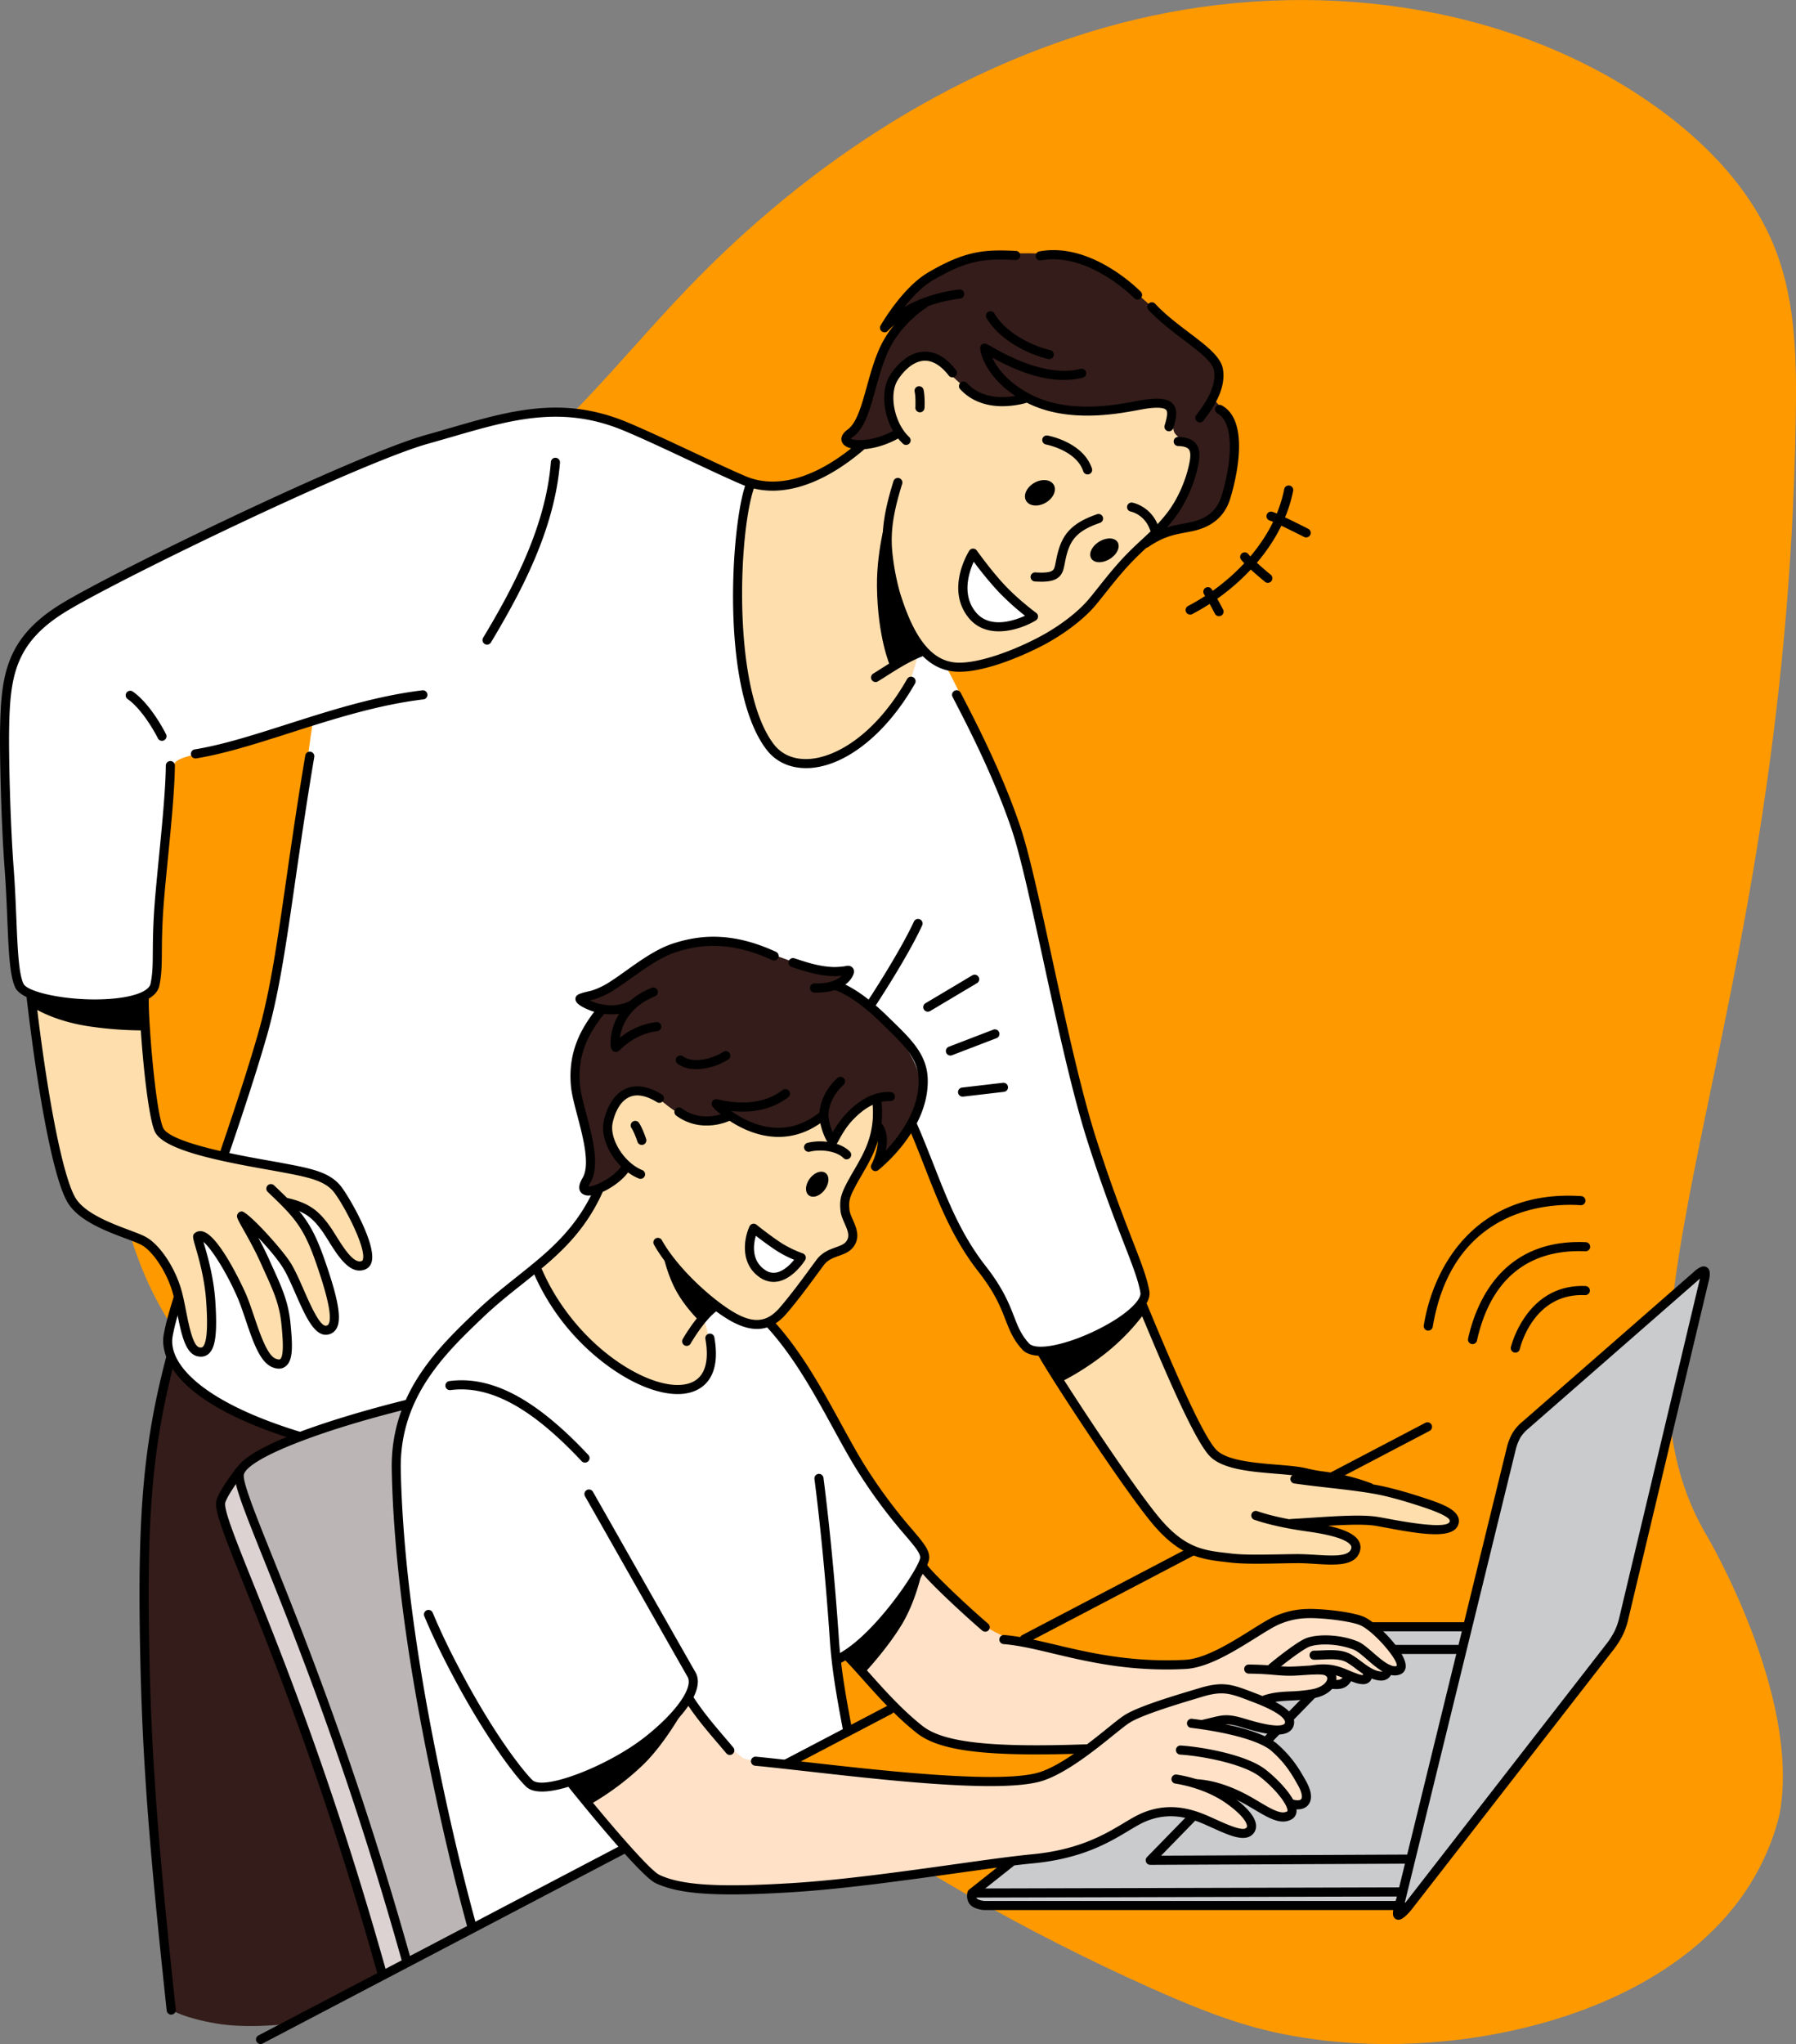 <svg viewBox="0 0 625 711" fill="none" xmlns="http://www.w3.org/2000/svg"><rect x="0" y="0" width="625" height="711" fill="#808080" stroke="none"/><g clip-path="url(#a)"><path d="M593.915 534.105c-42.083-71.06 27.206-173.078 30.968-386.661.348-20.485.406-41.548-7.062-60.702-8.161-20.947-24.833-38.075-43.761-51.153C523.584.638 455.974-7.637 395.483 6.714c-60.49 14.35-114.034 49.649-156.174 93.569-24.081 25.056-45.209 53.41-74.557 72.622-26.28 17.244-58.175 26.445-81.85 46.871-39.13 33.968-46.25 89.809-45.903 140.383.29 33.505 3.068 68.34 20.492 97.389 25.527 42.531 76.235 63.653 119.186 90.387 34.557 21.526 65.41 47.913 98.347 71.58 39.073 28.065 81.155 52.195 125.38 71.985 26.395 11.805 40.462 15.856 59.911 18.228 54.412 6.481 125.612-11.11 151.313-58.792 5.094-9.374 7.177-17.533 7.756-20.484 7.236-41.143-25.469-96.347-25.469-96.347z" fill="#F90"/></g><path fill-rule="evenodd" clip-rule="evenodd" d="M59.156 475.237l89.974 21.966-2.016 182.984-45.662 23.691s-14.682 1.954-26.134 0c-11.452-1.953-15.515-4.655-15.515-4.655s-9.363-83.9-9.524-139.885c-.162-55.985 8.877-84.101 8.877-84.101z" fill="#331C19"/><path fill-rule="evenodd" clip-rule="evenodd" d="M108.834 251.166s-16.814 5.076-29.823 8.563c-9.845 2.632-16.494 3.36-18.194 5.684-2.127 2.906-2.313 13.85-2.598 19.815-.59 13.299-2.829 24.972-3.727 37.565-.544 7.596 2.313 18.497-1.927 21.877-10.766 8.609-35.756 3.11-42.829.736-4.799-1.615-4.205-12.779-5.42-23.842C2.37 303.753.848 264.5 1.947 242.249c.817-16.447 13.66-27.487 19.886-30.852 13.718-7.418 109.748-58.004 148.787-64.694 8.908-1.541 16.702-3.348 23.537-3.641 16.47-.698 35.847 9.876 44.486 14.381a982.212 982.212 0 0022.534 11.341s47.87 24.255 69.822 66.421c4.953 9.511 13.541 28.439 18.363 40.648 12.578 31.838 19.273 77.48 27.642 109.441 8.68 33.107 18.887 52.193 21.13 63.723 2.217 11.322-32.552 24.12-39.424 21.272-4.788-1.981-6.002-11.403-10.917-19.861-2.266-3.9-8.534-10.443-14.778-23.041-7.301-14.721-14.524-35.453-14.524-35.453l-13.576-41.156-45.87 111.754s-71.225 55.079-140.007 40.339c-22.545-4.832-46.887-11.106-58.131-28.485-3.6-5.569-2.76-9.92-.84-16.629 2.509-8.759 6.969-19.318 6.969-19.318l10.654-37.642 17.033-50.867 14.112-98.764z" fill="#fff"/><path fill-rule="evenodd" clip-rule="evenodd" d="M77.014 523.164c.77-5.229 8.457-15.314 22.391-21.526 17.304-7.707 41.079-12.331 41.079-12.331l12.173 37.379 16.17 141.643-35.624 17.692s-16.791-55.068-33.273-101.203c-10.932-30.636-23.884-55.145-22.916-61.654z" fill="#DDD2D2"/><path fill-rule="evenodd" clip-rule="evenodd" d="M83.463 512.945c.995-4.289 3.824-5.395 8.95-7.962 7.155-3.557 17.489-7.827 21.972-9.133 23.898-6.936 51.401-13.896 51.401-13.896l-.2 188.911-24.088 11.649-12.84-42.632-26.716-75.854c-7.655-22.914-20.136-43.966-18.479-51.083z" fill="#BBB5B5"/><path fill-rule="evenodd" clip-rule="evenodd" d="M185.749 440.324l62.791 13.245 19.312 6.612s14.52 19.696 25.906 40.301c11.877 21.488 28.278 40.763 28.278 40.763s-2.81 9.249-10.523 18.274c-7.713 9.025-20.341 17.885-20.341 17.885l3.897 25.083-129.877 68.208s-8.865-28.628-16.39-67.469c-6.344-32.832-11.652-74.031-10.334-100.482.821-16.343 11.086-28.455 21.12-39.017a225.647 225.647 0 0126.161-23.403z" fill="#fff"/><path fill-rule="evenodd" clip-rule="evenodd" d="M510.607 566.533l16.189-66.579 3.504-4.019 62.63-53.838.505 2.597-29.804 122.829-2.895 5.395-71.31 91.223-2.509-1.615-145.477.497-4.178-3.942 14.262-11.415 109.829-81.846 49.254.713z" fill="#CACBCD"/><path fill-rule="evenodd" clip-rule="evenodd" d="M10.646 345.888s12.219 3.21 21.944 3.468c5.75.18 11.489-.639 16.96-2.42 0 0 3.654 41.888 6.495 47.102.91 1.669 12.196 6.089 24.022 8.417 13.784 2.697 28.717 3.537 35.077 8.516 2.498 1.95 16.925 25.896 11.706 29.418-1.376.929-3.966-.3-6.603-3.391-3.083-3.595-6.341-9.437-9.948-13.168-4.029-4.161-9.703-4.874-9.703-4.874a51.006 51.006 0 019.29 16.111c2.02 5.816 5.292 15.168 5.917 20.555.636 5.48-1.392 6.937-2.405 7.403-1.542.682-8.033-14.162-13.41-21.965-7.432-10.759-14.012-15.615-14.012-15.615s6.857 12.536 11.001 25.63c2.745 8.663 3.693 18.848 2.849 21.226-1.496 4.2-4.78 2.855-7.64-1.503-4.468-6.813-9.12-20.721-13.673-30.343-5.396-11.445-9.027-9.391-9.181-9.106-.428.79 3.215 12.354 3.758 18.223 1.099 11.896-.436 21.742-4.109 21.238-4.39-.606-5.265-13.191-8.214-22.91-2.575-8.478-7.108-14.12-12.007-16.482-5.929-2.859-16.98-5.337-21.362-10.381-6.703-7.708-8.2-17.889-10.146-28.841-3.453-19.433-6.606-46.308-6.606-46.308z" fill="#FFDEAD"/><path fill-rule="evenodd" clip-rule="evenodd" d="M202.632 347.136c1.985-1.984 4.587-1.233 9.174-3.784 7.574-4.208 18.17-11.719 22.742-13.441 8.121-3.056 18.247-3.677 35.003 2.312 4.599 1.645 15.804 6.166 20.842 5.992 9.228-.339.771 3.915.771 3.915s14.752 10.124 18.263 14.644c4.907 6.308 13.441 15.357 10.296 27.438-1.114 4.289-9.305 16.809-11.745 18.593-2.313 1.696-.871-2.439-.948-5.503a6.934 6.934 0 00-1.762-4.458l-16.301 14.235-85.958 6.909s3.446-8.131 1.646-15.522c-1.773-7.276-4.687-17.214-4.406-26.79.251-8.686 9.066-20.578 9.066-20.578s-9.401-1.237-6.683-3.962zM324.692 95.5c7.193-4.15 17.966-7.201 30.216-7.375 8.48-.12 19.404.447 27.121 4.008 7.139 3.295 13.977 10.663 21.201 16.57 7.323 6.023 15.033 10.613 19.303 16.49 4.271 5.877 0 13.873 0 13.873s6.553 6.936 6.627 9.518c.281 12.332 0 24.921-6.939 31.253-6.136 5.611-19.007 5.661-19.007 5.661l-101.376-29.23s-6.714-1.233-7.189-3.73c-.435-2.312 5.327-5.634 6.249-11.087.52-3.083 3.253-12.744 6.352-19.368 3.577-7.649 7.544-12.123 7.544-12.123s-5.57 2.524-2.992-1.395c1.82-2.783 9.887-11.33 12.89-13.064z" fill="#331C19"/><path fill-rule="evenodd" clip-rule="evenodd" d="M261.052 168.499s17.978 3.592 34.04-9.333c.501-.385 5.782-5.218 5.782-5.218s4.217-.196 7.035-1.375a23.6 23.6 0 004.583-2.494s-2.922-4.624-2.849-10.335c.081-6.123 3.377-13.411 10.223-15.453 6.036-1.8 16.224 13.78 23.351 14.871a31.73 31.73 0 0012.874-.694s15.002 4.825 20.595 4.752c5.466-.07 12.212-.505 17.986-1.95 4.834-1.206 8.866-2.698 12.335.663 1.661 1.63.559 7.133 1.885 8.863 1.985 2.59 5.654 3.58 6.236 6.443.505 2.497-.281 7.357-1.106 9.731-3.604 10.404-11.826 18.921-20.213 25.873-7.629 6.319-12.042 15.248-15.153 18.593-8.63 9.28-28.524 19.191-40.273 20.694-12.365 1.58-16.363-5.511-16.363-5.511l-2.625 1.133s-2.312 12.085-8.892 20.201c-9.949 12.254-26.813 21.676-37.478 16.108-11.695-6.112-14.228-25.473-15.681-40.744-2.671-27.769 3.708-54.818 3.708-54.818zm-39.093 210.815c6.553-1.01 10.454 8.959 21.328 10.297 3.619.453 7.293.004 10.696-1.307 0 0 8.195 5.646 16.147 5.75 7.952.104 15.662-5.33 15.662-5.33s2.972 12.193 4.818 8.128c1.846-4.066 2.594-5.893 6.213-9.488a21.261 21.261 0 018.257-4.898s1.696 9.122-1.623 16.863c-2.794 6.521-9.945 14.825-9.467 21.195.224 2.998 2.086 7.095 2.699 10.308.173.937-5.142 4.351-8.947 6.278-2.656 1.345-10.288 12.809-10.288 12.809s-7.474 10.524-11.614 11.264c-7.081 1.272-18.953-8-18.953-8l-2 5.438s3.018 8.505 2.312 15.333c-.72 7.114-8.337 11.692-15.568 9.491-6.295-1.926-17.797-6.127-26.832-15.179-11.325-11.337-18.302-27.36-18.302-27.36a102.98 102.98 0 0014.378-15.052c1.85-2.432 6.422-11.176 6.422-11.176s4.941-1.291 10.156-8.913a21.546 21.546 0 01-5.369-10.732c-1.072-5.646-.574-14.112 9.875-15.719z" fill="#FFDEAD"/><path fill-rule="evenodd" clip-rule="evenodd" d="M320.275 545.92s2.96 1.892 7.809 6.478c5.162 4.89 12.424 12.578 18.98 15.711 12.832 6.127 25.483 6.775 42.174 10.285 9.613 2.019 15.356-.127 22.63.701 11.009 1.253 20.001-9.949 30.702-14.774 10.068-4.54 21.971-2.732 28.335-1.468 9.101 1.811 16.293 12.03 16.96 15.387.891 4.451-4.163 2.019-4.163 2.019l-1.684 2.378-4.348-.563-2.968 2.093-4.132-.544-2.425 1.958-4.14.316-5.608 3.468-10.319.875-7.324 1.503s8.773 6.058 7.293 8.478c-1.731 2.84-6.996 1.033-12.951-.127-5.956-1.16-8.558.82-8.558.82s14.906 3.881 20.754 10.621c3.037 3.499 7.219 10.019 7.088 13.333-.119 3.052-4.444 3.01-4.444 3.01.258.837.28 1.73.062 2.578-1.211 3.935-9.294-.771-15.889-3.954a34.013 34.013 0 00-8.318-2.77s12.5 10.451 9.682 12.882c-2.817 2.432-9.52-.104-16.085-3.006-6.992-3.083-14.497-4.836-19.099-2.697-6.168 2.859-17.562 10.297-25.256 12.574-10.546 3.121-23.228 3.796-34.753 5.646-45.596 7.321-90.999 7.707-86.192 7.919 6.915.316-14.648-.956-19.497-1.21-6.322-.336-12.393-7.395-20.125-16.444-7.443-8.705-16.671-19.414-16.671-19.414s14.848-5.823 25.055-12.921c10.207-7.098 15.715-15.472 15.715-15.472s13.591 15.06 19.801 19.78c3.261 2.478 60.868 7.322 91.292 7.962 20.264.42 28.047-10.771 28.047-10.771s-19.798 1.198-34.187-.447-23.374-6.131-23.374-6.131l-26.597-26.112s8.923-6.42 15.607-13.911c6.684-7.492 11.121-16.039 11.121-16.039z" fill="#FFE1C7"/><path fill-rule="evenodd" clip-rule="evenodd" d="M362.309 470.578s12.812-3.41 21.466-7.584c8.653-4.173 13.159-9.094 13.159-9.094s3.628 8.347 9.637 21.499c4.101 8.944 9.124 21.784 15.584 29.222 6.46 7.437 22.711 5.611 38.635 8.455 23.424 4.188 47.084 11.56 45.484 16.489-.304.952-2.806 2.613-7.709 2.409-6.445-.262-16.455-2.629-25.205-2.956-10.08-.385-21.201 1.01-21.201 1.01s12.72 1.953 17.905 5.603c2.517 1.768 2.112 5.734-.147 6.628-3.153 1.248-11.949.736-20.352.509-15.364-.417-33.026-1.981-38.072-4.891-8.06-4.647-15.688-17.399-22.881-27.152-14.759-20.054-26.303-40.147-26.303-40.147z" fill="#FFDEAD"/><path d="M527.352 470.513a1.586 1.586 0 01-1.565-1.942c.05-.224 5.397-22.085 25.969-21.222a1.588 1.588 0 011.514 1.653 1.632 1.632 0 01-1.649 1.515c-17.974-.844-22.561 17.977-22.742 18.778a1.584 1.584 0 01-1.527 1.218zm-14.91-2.968a1.59 1.59 0 01-1.55-1.93c2.918-13.068 12.161-34.756 40.928-33.526a1.575 1.575 0 011.119.503 1.57 1.57 0 01.273 1.759 1.585 1.585 0 01-1.534.901c-13.9-.624-31.72 4.239-37.691 31.033a1.588 1.588 0 01-1.545 1.26z" fill="#000"/><path d="M497.024 462.844a1.433 1.433 0 01-.262 0 1.579 1.579 0 01-1.299-1.823c3.889-23.252 20.348-47.237 54.82-44.952a1.586 1.586 0 01.919 2.765c-.312.275-.72.418-1.135.395-10.303-.697-44.451.312-51.482 42.313a1.586 1.586 0 01-1.561 1.302zM97.093 476.085a6.351 6.351 0 01-2.46-.566c-4.216-1.792-6.625-8.918-9.173-16.459-.971-2.871-1.885-5.58-2.856-7.815-3.909-8.991-9.167-17.079-11.795-19.245.084.289.173.597.258.898 1.156 3.965 3.292 11.341 3.854 19.584.748 11.241.081 16.424-2.378 18.497-.736.621-2.016 1.256-3.94.771-4.19-1.029-5.55-7.931-6.991-15.241-.525-2.648-1.018-5.149-1.62-7.191-2.004-6.786-6.664-13.896-10.615-16.185-1.075-.62-3.122-1.391-5.497-2.281-6.892-2.582-16.332-6.124-20.202-12.332-5.608-8.994-11.178-43.272-14.508-72.347a1.585 1.585 0 013.145-.362c4.144 36.108 9.66 63.992 14.05 71.033 3.303 5.291 12.524 8.751 18.63 11.04 2.605.979 4.667 1.75 5.97 2.509 4.714 2.728 9.787 10.312 12.065 18.023.644 2.185 1.156 4.752 1.688 7.476 1.018 5.16 2.413 12.232 4.626 12.779.77.185 1.021-.031 1.156-.135 2.19-1.838 1.484-12.389 1.253-15.854-.528-7.9-2.606-15.063-3.724-18.913-.948-3.264-1.202-4.143-.142-4.921a3.08 3.08 0 012.733-.466c6.075 1.645 14.805 21.391 14.894 21.58 1.021 2.358 1.958 5.125 2.949 8.058 2.008 5.938 4.502 13.325 7.412 14.562.359.15 1.234.474 1.6.208 1.541-1.121.813-8.508.47-12.061-.678-6.987-2.783-11.619-5.697-18.031a516.92 516.92 0 01-1.415-3.133c-2.023-4.544-4.475-8.906-6.098-11.792-2.313-4.085-2.594-4.625-1.981-5.615a1.629 1.629 0 011.357-.771c2.112 0 13.622 12.644 16.848 17.638 1.611 2.501 3.138 5.977 4.753 9.657 2.112 4.817 5.628 12.914 7.817 12.455a1.08 1.08 0 00.825-.57c1.287-2.258-.285-9.7-4.676-22.116-4.155-11.75-7.485-15.299-16.497-23.827a1.59 1.59 0 01.437-2.604 1.593 1.593 0 011.74.292c9.024 8.536 12.863 12.501 17.308 25.072 5.041 14.258 6.329 21.422 4.444 24.736a4.272 4.272 0 01-1.248 1.383 4.282 4.282 0 01-1.716.725c-4.657.921-7.902-6.467-11.333-14.29-1.495-3.402-3.041-6.936-4.517-9.213-2.09-3.237-5.397-7.049-8.403-10.182 1.249 2.313 2.61 4.975 3.831 7.708a342.35 342.35 0 001.403 3.109c2.93 6.44 5.239 11.523 5.967 19.037.721 7.457 1.018 12.89-1.75 14.917a3.699 3.699 0 01-2.25.771z" fill="#000"/><path d="M125.082 441.962c-4.306 0-7.864-5.68-10.793-10.37-.821-1.307-1.592-2.544-2.282-3.492-3.254-4.458-5.848-6.716-12.62-8.285a1.585 1.585 0 01.713-3.083c7.663 1.777 10.885 4.598 14.466 9.507.771 1.041 1.542 2.312 2.405 3.673 2.622 4.181 6.195 9.907 8.982 8.69.077-.035.231-.101.343-.536 1.102-4.239-6.507-18.652-9.961-23.21-3.234-4.274-9.316-5.418-18.502-7.149l-.836-.158a334.493 334.493 0 00-4.086-.736c-17.515-3.083-36.422-6.936-39.105-13.352-3.06-7.322-5.612-40.848-5.165-46.775a1.584 1.584 0 113.16.239c-.385 5.171 2.117 38.593 4.927 45.314 2.24 5.353 27.298 9.788 36.734 11.457 1.596.281 2.995.528 4.12.74l.837.158c9.93 1.869 16.49 3.102 20.46 8.35 2.961 3.97 12.077 19.769 10.47 25.935a3.755 3.755 0 01-2.136 2.636 5.266 5.266 0 01-2.131.447zm129.487 217.007c-12.909 0-20.776-1.253-26.462-3.942-5.839-2.763-30.675-33.912-30.921-34.236a1.58 1.58 0 011.443-2.498c.406.04.781.235 1.047.544 6.842 8.713 25.752 31.415 29.784 33.326 7.709 3.646 20.765 4.443 46.583 2.844 17.091-1.059 38.874-4.104 56.37-6.551 10.793-1.51 20.144-2.817 26.527-3.422 16.536-1.541 25.502-6.936 32.047-10.848 2.413-1.445 4.495-2.697 6.588-3.564 9.42-3.919 17.446-1.364 23.386 1.302l1.734.771c4.051 1.842 9.606 4.366 10.947 3.168a.81.81 0 00.297-.725c-.073-1.356-1.962-4.104-7.05-7.749-7-5.01-15.453-6.606-17.878-6.972a1.575 1.575 0 01-1.038-.626 1.574 1.574 0 01-.291-1.177c.031-.206.102-.403.21-.581a1.567 1.567 0 01.976-.72c.202-.05.412-.06.617-.029 2.602.386 11.676 2.105 19.25 7.53 3.712 2.659 8.176 6.582 8.369 10.155a3.962 3.962 0 01-1.349 3.252c-2.884 2.582-8.207.158-14.37-2.644l-1.72-.77c-5.357-2.405-12.573-4.725-20.872-1.268-1.881.771-3.855 1.973-6.168 3.356-6.803 4.074-16.127 9.657-33.373 11.288-6.317.593-15.619 1.895-26.388 3.398-17.554 2.455-39.398 5.507-56.613 6.575-8.526.539-15.653.813-21.682.813z" fill="#000"/><path d="M446.486 633.62c-2.957 0-6.26-1.965-10.165-4.289l-1.572-.929c-6.515-3.822-12.651-5.953-18.229-6.327a1.587 1.587 0 01.212-3.164c6.075.408 12.678 2.697 19.62 6.763l1.584.936c4.406 2.617 7.887 4.69 9.999 3.469.07-.039.089-.05.1-.205.131-1.926-3.908-7.395-9.517-11.795-5.685-4.471-19.959-7.261-27.818-7.738a1.588 1.588 0 01-1.486-1.679 1.586 1.586 0 011.679-1.485c6.68.408 22.699 3.002 29.584 8.412 4.467 3.507 11.008 10.266 10.715 14.505a3.319 3.319 0 01-1.661 2.721 5.908 5.908 0 01-3.045.805z" fill="#000"/><path d="M451.543 629.392a8.713 8.713 0 01-2.282-.327 1.58 1.58 0 01-.978-.738 1.586 1.586 0 01.12-1.771 1.596 1.596 0 011.068-.599c.209-.024.42-.007.622.052 1.292.35 2.355.273 2.722-.197.424-.547.385-2.138-1.137-4.832-2.09-3.7-4.241-7.522-9.136-11.858-3.8-3.372-14.262-6.404-28.019-8.092a1.584 1.584 0 11.386-3.141c8.561 1.064 23.809 3.63 29.73 8.883 5.289 4.69 7.682 8.928 9.795 12.67 2.559 4.532 1.888 7.033.875 8.336-.833 1.055-2.151 1.614-3.766 1.614z" fill="#000"/><path d="M344.558 621.288c-18.14 0-43.588-2.867-63.84-5.152-7.023-.771-13.106-1.476-17.947-1.927a1.569 1.569 0 01-1.07-.566 1.582 1.582 0 011.367-2.582c4.888.462 10.966 1.156 18.005 1.927 27.256 3.083 68.45 7.707 81.12 3.333 7.709-2.663 17.029-10.189 23.208-15.168 2.463-1.988 4.41-3.557 5.782-4.447 4.537-2.975 16.301-6.52 24.088-8.863l1.927-.578c8.457-2.567 11.598-1.368 19.18 1.541l.471.178c6.499 2.451 13.903 5.846 13.491 10.404a3.895 3.895 0 01-.521 1.696 3.904 3.904 0 01-1.221 1.287c-2.467 1.661-7.324 1.249-15.746-1.326-5.555-1.695-6.476-1.472-10.921-.385-.747.185-1.592.385-2.559.609a1.586 1.586 0 01-1.895-1.189 1.583 1.583 0 011.19-1.894c.952-.22 1.777-.42 2.517-.601 4.625-1.133 6.209-1.515 12.589.435 9.347 2.856 12.192 2.312 13.059 1.727a.746.746 0 00.355-.644c.061-.647-.59-3.083-11.448-7.16l-.49-.185c-7.254-2.782-9.702-3.722-17.122-1.468l-1.927.578c-7.147 2.154-19.115 5.78-23.263 8.478-1.229.805-3.218 2.408-5.52 4.262-6.348 5.121-15.946 12.856-24.164 15.696-4.128 1.425-10.712 1.984-18.695 1.984zm-90.583-10.832a1.572 1.572 0 01-1.21-.566c-.969-1.144-1.915-2.256-2.837-3.338-4.052-4.743-7.875-9.225-11.514-14.863a1.584 1.584 0 01.497-2.148c.345-.223.764-.303 1.168-.223.404.08.76.314.995.652 3.527 5.461 7.111 9.661 11.263 14.528a512.172 512.172 0 012.848 3.357 1.587 1.587 0 01.223 1.685c-.128.273-.33.504-.583.667a1.59 1.59 0 01-.85.249z" fill="#000"/><path d="M360.582 610.267c-22.831 0-34.988-2.266-41.503-7.402-7.254-5.719-13.387-12.586-18.795-18.644-2.216-2.482-4.305-4.825-6.229-6.798a1.589 1.589 0 01-.352-1.75 1.6 1.6 0 01.883-.858 1.593 1.593 0 011.23.033c.193.087.366.212.51.367 1.969 2.023 4.082 4.389 6.321 6.894 5.323 5.962 11.356 12.717 18.394 18.27 7.27 5.73 23.799 7.568 57.048 6.37a1.66 1.66 0 011.642 1.541 1.592 1.592 0 01-.428 1.143 1.571 1.571 0 01-1.113.499c-6.468.216-12.324.335-17.608.335zm-17.739-42.678a1.575 1.575 0 01-1.025-.386c-5.933-5.059-21.016-18.929-22.087-21.703a1.582 1.582 0 012.097-1.967c.376.152.679.442.848.811.917 1.811 12.978 13.453 21.2 20.462a1.583 1.583 0 01-1.029 2.787l-.004-.004zm97.398 25.26a1.586 1.586 0 01-1.553-1.33 1.588 1.588 0 011.052-1.753c3.354-1.121 6.26-1.26 9.336-1.41a52.865 52.865 0 007.49-.748c3.677-.678 5.196-2.524 5.323-3.603.023-.208.096-.84-.871-1.268-1.091-.478-4.518-.251-7.266-.066-1.874.128-3.812.259-5.455.228-1.892-.035-3.226-.15-4.768-.281-2.089-.182-4.459-.386-9.058-.459a1.583 1.583 0 01-1.05-2.682 1.585 1.585 0 011.073-.482h.023c4.714.073 7.143.281 9.286.466 1.484.128 2.768.239 4.548.27 1.519 0 3.381-.096 5.189-.22 3.735-.246 6.938-.462 8.753.328 1.928.844 2.969 2.582 2.741 4.532-.27 2.312-2.498 5.356-7.894 6.351-2.616.452-5.26.719-7.914.797-2.971.143-5.542.266-8.48 1.249a1.603 1.603 0 01-.505.081z" fill="#000"/><path d="M485.401 582.791c-3.291 0-6.645-2.906-9.655-5.515-1.654-1.433-3.362-2.913-4.533-3.387-6.091-2.466-13.437-2.177-16.02-.886-2.818 1.406-9.031 6.243-11.564 8.397a1.594 1.594 0 01-1.747.197 1.566 1.566 0 01-.782-.924 1.59 1.59 0 01.102-1.207c.095-.184.225-.348.384-.482 2.452-2.078 8.931-7.176 12.204-8.814 3.612-1.807 11.949-1.926 18.625.771 1.658.671 3.469 2.254 5.424 3.931 2.729 2.366 6.129 5.318 8.225 4.624.567-2.031-8.094-12.277-12.859-14.227-2.517-1.033-8.981-2.062-14.713-2.347-5.288-.262-8.661.239-12.874 1.896-2.085.824-5.115 2.72-8.619 4.913-7.412 4.624-16.636 10.405-24.473 10.817-19.226 1.006-34.136-2.536-46.124-5.395-6.452-1.541-12.026-2.848-17.168-3.252a1.594 1.594 0 01-1.081-.553 1.579 1.579 0 01-.372-1.155c.01-.209.064-.414.157-.601a1.54 1.54 0 011.546-.851c5.397.427 11.067 1.772 17.651 3.329 11.787 2.794 26.461 6.262 45.226 5.299 7.015-.385 15.857-5.896 22.958-10.339 3.638-2.278 6.78-4.239 9.135-5.176 5.281-2.081 9.351-2.358 14.193-2.111 5.219.258 12.516 1.248 15.757 2.574 4.899 2.004 14.972 12.435 14.779 17.341a2.977 2.977 0 01-2.151 2.855 5.201 5.201 0 01-1.631.278z" fill="#000"/><path d="M480.626 584.583a8.108 8.108 0 01-1.854-.251c-2.594-.628-4.853-2.312-7.038-3.946a31.883 31.883 0 00-3.103-2.146c-2.221-1.272-5.397-1.125-8.481-.987-.963.043-1.9.085-2.79.085a1.585 1.585 0 110-3.168c.844 0 1.734-.038 2.648-.081 3.361-.15 7.165-.319 10.176 1.403a34.075 34.075 0 013.431 2.359c1.927 1.437 3.924 2.928 5.886 3.402 1.603.386 1.8.201 2.201-.998a1.593 1.593 0 011.394-1.142 1.588 1.588 0 011.711 1.518c.009.214-.026.427-.103.626-.886 2.652-2.536 3.326-4.078 3.326z" fill="#000"/><path d="M474.292 585.843a9.419 9.419 0 01-3.014-.632c-1.029-.362-1.973-.771-2.895-1.156-3.311-1.38-5.924-2.459-11.255-1.657a1.584 1.584 0 01-.474-3.129c6.202-.948 9.478.42 12.947 1.865.868.362 1.758.732 2.733 1.075a6.115 6.115 0 001.989.455v-1.091a1.584 1.584 0 013.169 0v.332c.042.832.115 2.385-1.157 3.325a3.301 3.301 0 01-2.043.613z" fill="#000"/><path d="M464.969 587.539a14.822 14.822 0 01-2.216-.185 1.588 1.588 0 01-1.263-1.792 1.585 1.585 0 011.737-1.338c3.218.482 3.685-.208 4.378-1.26l.143-.212a1.584 1.584 0 112.633 1.758l-.131.196c-.987 1.499-2.167 2.833-5.281 2.833zm22.653 76.863H342.304c-.667-.061-3.276-.385-4.626-1.803-1.568-1.626-1.075-4.108-1.013-4.385.08-.355.278-.672.562-.898l13.453-10.659a1.583 1.583 0 011.966 2.481l-12.936 10.251c-.034.356.054.714.25 1.013.386.42 1.719.771 2.514.841h144.763a1.577 1.577 0 011.653 2.539 1.737 1.737 0 01-1.268.62zm22.387-96.948H478.17a1.584 1.584 0 010-3.168h31.839a1.584 1.584 0 010 3.168zM90.68 711a1.58 1.58 0 01-.737-2.983l126.782-66.44a1.586 1.586 0 012.098.689 1.588 1.588 0 01-.63 2.117L91.412 710.819a1.55 1.55 0 01-.733.181zm183.104-95.931a1.588 1.588 0 01-1.539-1.205 1.58 1.58 0 01.803-1.782l35.848-18.775a1.584 1.584 0 011.472 2.806l-35.848 18.774c-.227.12-.479.182-.736.182zm82.674-43.315a1.583 1.583 0 01-.74-2.986l58.651-30.729a1.582 1.582 0 012.099.689 1.583 1.583 0 01-.63 2.117l-58.648 30.728a1.57 1.57 0 01-.732.181zm106.256-56.008a1.582 1.582 0 01-1.445-2.234 1.58 1.58 0 01.708-.752l34.087-17.858a1.582 1.582 0 012.098.689 1.587 1.587 0 01-.63 2.117l-34.086 17.857a1.57 1.57 0 01-.732.181z" fill="#000"/><path d="M463.373 544.232c-1.8 0-3.732-.116-5.69-.231-2.258-.139-4.594-.301-6.822-.251-1.847 0-3.697.054-5.52.085-6.491.123-12.62.235-17.18-.301l-1.303-.15c-8.353-.959-15.565-1.784-24.75-12.139-9.186-10.354-35.663-50.62-40.809-59.777a1.58 1.58 0 01.659-2.06 1.582 1.582 0 012.101.519c5.107 9.083 31.303 48.941 40.415 59.226 8.384 9.453 14.721 10.177 22.743 11.094l1.318.154c4.344.509 10.369.386 16.744.282 1.831-.035 3.693-.07 5.547-.089 2.313-.027 4.733.116 7.046.254 5.894.355 11.464.694 12.335-2.142a1.248 1.248 0 00-.147-1.156c-.863-1.368-4.178-3.314-15.032-4.821-5.131-.713-12.509-2-18.533-4.081a1.585 1.585 0 01-.907-.803 1.585 1.585 0 01.731-2.115 1.585 1.585 0 011.209-.072c5.782 1.992 12.947 3.237 17.935 3.934 6.792.94 14.89 2.505 17.273 6.262a4.408 4.408 0 01.489 3.777c-1.164 3.784-5.061 4.601-9.852 4.601z" fill="#000"/><path d="M499.514 533.677c-4.437 0-10.311-.986-16.714-2.185-1.7-.316-3.168-.593-4.24-.771-4.965-.739-13.491-.177-21.751.363-2.552.169-5.081.335-7.482.462a1.583 1.583 0 01-.17-3.16c2.39-.127 4.903-.293 7.444-.458 8.418-.555 17.126-1.13 22.426-.34 1.106.166 2.617.447 4.363.771 13.564 2.54 20.668 2.821 21.112.852.254-1.133-2.756-2.767-8.951-4.852-3.149-1.06-11.124-3.641-17.172-4.709-5.084-.902-10.153-1.48-15.519-2.089-3.974-.45-8.094-.917-12.492-1.541a1.583 1.583 0 01.447-3.133c4.371.624 8.453 1.087 12.4 1.542 5.42.612 10.539 1.198 15.719 2.115 6.256 1.106 14.412 3.746 17.631 4.829 5.077 1.707 12.034 4.05 11.028 8.543-.644 2.755-3.646 3.761-8.079 3.761z" fill="#000"/><path d="M476.61 519.007c-.187 0-.372-.033-.548-.097a69.652 69.652 0 00-15.835-3.907 54.774 54.774 0 01-5.824-1.06c-2.621-.667-6.456-.987-10.519-1.318-8.638-.713-18.425-1.518-22.873-6.092-5.366-5.519-15.542-29.399-24.67-51.353l-.277-.663a1.583 1.583 0 112.925-1.21l.274.659c6.044 14.547 18.614 44.813 24.01 50.358 3.62 3.723 13.179 4.513 20.861 5.145 4.198.347 8.165.67 11.04 1.407 1.814.43 3.651.762 5.501.994a73.247 73.247 0 0116.482 4.081 1.588 1.588 0 011.05 1.776 1.588 1.588 0 01-1.597 1.307v-.027zM33.218 350.789c-11.783 0-25.725-2.451-27.95-7.352-1.926-4.239-2.277-12.867-2.728-23.804-.216-5.175-.455-11.044-.898-16.983C.3 284.72-.116 261.579.027 253.667c.331-18.736 2.004-31.903 21.427-43.719 18.977-11.56 102.598-51.946 126.817-58.67 2.806-.771 5.55-1.58 8.256-2.363 21.012-6.096 39.151-11.36 61.485-2.138 6.167 2.551 14.705 6.551 22.946 10.404 6.939 3.245 13.465 6.312 18.379 8.42 11.132 4.775 25.19.551 39.575-11.888a1.593 1.593 0 011.163-.416 1.584 1.584 0 01.911 2.809c-15.353 13.28-30.582 17.684-42.898 12.405-4.964-2.127-11.525-5.206-18.471-8.478-8.21-3.854-16.702-7.834-22.815-10.355-21.301-8.797-38.955-3.68-59.392 2.251-2.698.77-5.474 1.587-8.291 2.37C125.081 161 41.972 201.162 23.085 212.65 5.003 223.656 3.5 235.509 3.175 253.725c-.138 7.862.274 30.856 1.608 48.69.447 5.989.69 11.885.906 17.087.42 10.174.77 18.96 2.448 22.628 1.541 3.415 18.502 6.652 32.232 5.137 7.015-.771 11.506-2.67 12.015-5.079.732-3.491.77-6.551.794-11.214.03-3.784.07-8.478.524-15.075.32-4.586.917-10.678 1.542-17.129 1.118-11.364 2.386-24.247 2.463-32.478a1.581 1.581 0 011.584-1.569 1.575 1.575 0 011.116.475 1.587 1.587 0 01.453 1.125c-.077 8.37-1.35 21.325-2.475 32.755-.632 6.428-1.23 12.501-1.542 17.041-.447 6.485-.485 11.14-.516 14.882-.039 4.667-.066 8.039-.863 11.842-.84 3.981-5.948 6.601-14.767 7.573-2.485.257-4.98.382-7.479.373z" fill="#000"/><path d="M56.366 257.694a1.578 1.578 0 01-1.423-.882c-.046-.096-4.745-9.522-10.503-13.634a1.588 1.588 0 01-.666-1.661 1.587 1.587 0 011.308-1.221 1.582 1.582 0 011.196.304c6.414 4.578 11.302 14.397 11.506 14.809a1.588 1.588 0 01-.72 2.124 1.606 1.606 0 01-.698.161zm113.124-33.46c-.287 0-.568-.079-.813-.228a1.58 1.58 0 01-.753-1.591c.031-.206.102-.404.209-.582 10.666-17.727 21.806-38.864 23.575-61.141a1.555 1.555 0 01.547-1.084 1.558 1.558 0 011.157-.369 1.586 1.586 0 011.453 1.703c-1.823 22.933-13.164 44.475-24.018 62.525a1.59 1.59 0 01-1.357.767zM68.014 263.822a1.587 1.587 0 01-1.583-1.458 1.586 1.586 0 011.333-1.691c9.694-1.568 20.587-5.044 32.116-8.728 15.153-4.836 30.837-9.842 47.092-11.815a1.583 1.583 0 11.385 3.144c-15.969 1.927-31.496 6.895-46.509 11.688-11.645 3.719-22.646 7.234-32.576 8.841a2.027 2.027 0 01-.258.019zm9.829 139.662a1.586 1.586 0 01-1.5-2.093c4.665-13.672 9.934-29.418 13.665-42.59 4.051-14.289 6.468-31.06 9.529-52.293 1.823-12.663 3.889-27.014 6.699-43.727a1.588 1.588 0 011.207-1.282 1.588 1.588 0 011.919 1.806c-2.806 16.675-4.868 31.01-6.692 43.654-3.083 21.353-5.504 38.212-9.613 52.705-3.754 13.241-9.039 29.037-13.715 42.748a1.579 1.579 0 01-1.499 1.072zm26.635 97.823a1.574 1.574 0 01-.462-.066c-47.2-14.351-47.951-31.9-47.057-36.936.647-3.657 1.808-7.738 3.47-13.133a1.586 1.586 0 011.996-1.103 1.593 1.593 0 01.947.799 1.583 1.583 0 01.082 1.236c-1.627 5.283-2.76 9.249-3.38 12.752-1.608 9.044 9.335 22.555 44.859 33.352a1.583 1.583 0 01-.458 3.083l.003.016zm257.812-29.703c-2.833 0-5.161-.648-6.588-2.212-3.11-3.426-4.344-6.598-5.782-10.274-1.703-4.389-3.634-9.364-9.42-16.759-8.916-11.395-13.607-23.38-18.575-36.066-1.878-4.802-3.824-9.773-6.041-14.805a1.581 1.581 0 012.895-1.276c2.267 5.094 4.194 10.093 6.121 14.929 4.88 12.462 9.486 24.235 18.117 35.268 6.075 7.761 8.183 13.198 9.879 17.565 1.365 3.518 2.444 6.296 5.165 9.287 2.425 2.67 12.682.693 23.348-4.497 10.604-5.16 15.877-10.602 15.449-13.103-.721-4.239-2.698-9.352-5.705-17.09-3.13-8.066-7.42-19.114-12.558-35.103-5.458-16.955-10.851-41.8-15.607-63.707-4.032-18.559-7.841-36.089-10.913-45.191-6.121-18.131-15.145-35.615-19.485-44.02l-1.071-2.081a1.578 1.578 0 01.157-1.798 1.594 1.594 0 011.109-.568 1.59 1.59 0 011.551.925l1.068 2.069c4.375 8.478 13.491 26.101 19.659 44.463 3.126 9.249 6.938 26.883 11.004 45.53 4.742 21.839 10.119 46.59 15.527 63.411 5.111 15.9 9.378 26.894 12.496 34.925 3.084 7.919 5.104 13.149 5.879 17.707.936 5.53-8.265 12.139-17.188 16.482-6.588 3.199-14.624 5.989-20.491 5.989zm-81.849-204.422c-5.705 0-10.543-2.27-13.746-6.485-16.023-21.107-12.273-77.072-7.393-91.716a1.587 1.587 0 012.004-1.002 1.586 1.586 0 011.003 2.004c-5.354 16.062-7.486 69.858 6.911 88.818 2.845 3.749 7.162 5.545 12.473 5.194 9.124-.605 22.847-8.239 34.006-27.853a1.582 1.582 0 012.128-.541 1.586 1.586 0 01.624 2.105c-9.852 17.341-23.856 28.609-36.546 29.449-.497.012-.982.027-1.464.027z" fill="#000"/><path d="M59.584 700.788a1.586 1.586 0 01-1.573-1.414c-6.73-62.544-8.835-92.521-9.382-133.647-.56-41.834 1.777-65.511 9.25-93.858a1.598 1.598 0 011.327-1.174 1.6 1.6 0 01.62.037 1.604 1.604 0 01.972.738 1.59 1.59 0 01.166 1.208c-7.401 28.028-9.71 51.496-9.155 93.007.547 41.01 2.644 70.906 9.363 133.334a1.584 1.584 0 01-.814 1.558 1.589 1.589 0 01-.59.184 1.44 1.44 0 01-.184.027zm81.953-16.994a1.588 1.588 0 01-1.542-1.156c-18.598-66.444-37.089-112.498-48.136-140.013-8.222-20.489-11.013-27.746-9.972-30.852 3.542-10.632 50.326-22.593 59.665-24.882a1.58 1.58 0 011.203.179c.179.107.335.249.46.416a1.6 1.6 0 01.295 1.18 1.59 1.59 0 01-1.187 1.308c-31.43 7.707-55.58 17.294-57.433 22.805-.725 2.181 3.966 13.873 9.91 28.671 11.07 27.576 29.599 73.731 48.248 140.344a1.586 1.586 0 01-1.099 1.95c-.135.034-.273.05-.412.05z" fill="#000"/><path d="M132.887 687.678a1.59 1.59 0 01-1.542-1.156c-18.228-65.01-35.894-108.987-46.448-135.261-7.87-19.588-10.538-26.524-9.497-29.646.925-2.774 4.217-7.484 6.819-10.948a1.584 1.584 0 012.532 1.9c-3.427 4.563-5.74 8.227-6.345 10.05-.728 2.181 3.755 13.337 9.429 27.461 10.58 26.339 28.285 70.413 46.559 135.588a1.586 1.586 0 01-.141 1.205 1.575 1.575 0 01-.953.749 1.646 1.646 0 01-.413.058zm162.078-84.174a1.588 1.588 0 01-1.541-1.291l-.097-.52c-1.877-10.02-3.82-20.39-4.544-31.214-1.288-19.176-3.238-39.565-5.35-55.947a1.585 1.585 0 011.368-1.838 1.602 1.602 0 011.198.347 1.578 1.578 0 01.575 1.106c2.12 16.439 4.078 36.902 5.366 56.139.717 10.655 2.64 20.929 4.502 30.863l.096.517a1.59 1.59 0 01-1.268 1.849 1.48 1.48 0 01-.305-.011zm-130.802 67.95a1.59 1.59 0 01-.967-.316 1.593 1.593 0 01-.574-.84c-4.884-17.931-9.251-36.49-13.692-58.393-7.786-38.332-12.026-72.159-12.604-100.544-.544-26.59 16.008-42.428 29.295-55.149 4.799-4.586 9.636-8.424 14.289-12.135 10.523-8.366 20.46-16.27 26.982-30.829a1.592 1.592 0 01.88-.831 1.602 1.602 0 011.211.036 1.592 1.592 0 01.831.88 1.581 1.581 0 01-.035 1.21c-6.838 15.264-17.068 23.399-27.904 32.016-4.625 3.665-9.374 7.456-14.069 11.946-12.855 12.289-28.848 27.588-28.335 52.794.578 28.193 4.795 61.831 12.543 99.974 4.44 21.826 8.796 40.324 13.691 58.177a1.582 1.582 0 01-.835 1.843c-.22.107-.462.163-.707.161z" fill="#000"/><path d="M203.557 508.76a1.579 1.579 0 01-1.156-.501c-17.45-18.628-31.943-26.474-45.566-24.721a1.58 1.58 0 01-1.635-.766 1.574 1.574 0 01-.152-1.236 1.578 1.578 0 01.79-.964c.19-.099.398-.158.612-.175 14.74-1.899 30.066 6.266 48.283 25.696a1.582 1.582 0 01-1.157 2.667h-.019zm-14.925 114.428c-2.37 0-4.286-.508-5.516-1.676-3.827-3.638-13.949-16.956-24.8-37.214-4.444-8.289-7.709-15.091-10.635-22.054a1.57 1.57 0 01-.141-.614 1.564 1.564 0 01.109-.62 1.574 1.574 0 011.481-1.005c.212.001.422.044.617.127a1.591 1.591 0 01.856.89c2.872 6.867 6.113 13.584 10.504 21.781 11.949 22.327 21.716 34.062 24.191 36.412 3.855 3.68 26.08-4.801 38.966-14.867 10.847-8.478 17.153-17.341 14.991-21.094-2.336-4.05-20.329-35.75-29.993-52.795l-5.697-10.019a1.581 1.581 0 01.617-2.123 1.584 1.584 0 012.139.562l5.693 10.02c9.664 17.025 27.653 48.717 29.985 52.759 3.762 6.528-5.685 17.28-15.804 25.168-9.116 7.152-27.475 16.362-37.563 16.362zm47.177-138.263c-6.846 0-15.496-3.426-24.142-9.707a79.258 79.258 0 01-26.4-33.422 1.58 1.58 0 01-.009-1.222 1.584 1.584 0 012.939.016c5.103 12.385 14.335 24.073 25.332 32.065 9.818 7.137 19.797 10.44 26.053 8.609 6.811-1.984 6.962-9.541 5.886-15.53a1.582 1.582 0 012.458-1.561c.343.235.581.595.661 1.003 2.482 13.873-4.021 17.934-8.118 19.129a16.645 16.645 0 01-4.66.62zm55.375 94.024a1.586 1.586 0 01-1.423-2.292c.162-.324.43-.583.76-.733 13.106-6.008 29.21-30.332 29.681-33.993.196-1.541-1.928-4.061-5.173-7.865a181.048 181.048 0 01-16.795-22.697c-2.633-4.201-5.331-9.137-8.191-14.359-6.483-11.853-13.838-25.287-23.293-35.511a1.58 1.58 0 01.164-2.142 1.584 1.584 0 012.149-.008c9.725 10.509 17.176 24.127 23.748 36.143 2.837 5.179 5.512 10.073 8.094 14.196a178.332 178.332 0 0016.521 22.328c4.048 4.763 6.276 7.384 5.902 10.312-.629 4.948-17.477 30.058-31.496 36.478a1.61 1.61 0 01-.648.143zm11.984-228.117a1.59 1.59 0 01-1.394-.833 1.583 1.583 0 01.072-1.622c.112-.169 11.144-16.902 16.189-27.803a1.593 1.593 0 01.891-.824 1.59 1.59 0 011.712.41 1.578 1.578 0 01.277 1.739c-5.135 11.122-15.951 27.53-16.409 28.224a1.583 1.583 0 01-1.338.709zm12.149-196.063a1.576 1.576 0 01-1.075-.42c-6.345-5.888-8.53-17.472-4.502-23.834 1.156-1.842 5.454-7.877 11.71-8.178 4.055-.177 7.818 1.978 11.29 6.467a1.583 1.583 0 01-2.502 1.926c-2.806-3.622-5.7-5.364-8.634-5.244-4.733.227-8.229 5.19-9.185 6.705-3.188 5.033-1.157 15.029 3.978 19.823a1.581 1.581 0 01-1.08 2.74v.015z" fill="#000"/><path d="M320.136 143.424h-.077a1.586 1.586 0 01-1.508-1.653c.051-1.041.097-4.05-.262-5.515a1.588 1.588 0 013.084-.751c.532 2.169.385 5.984.351 6.412a1.589 1.589 0 01-1.588 1.507zm13.78 90.247a19.182 19.182 0 01-2.699-.181c-9.251-1.356-15.935-9.78-21.069-26.524-1.222-3.973-2.498-10.89-2.848-15.415-.563-7.214.454-13.996 3.631-24.189a1.582 1.582 0 113.025.941c-3.045 9.776-4.028 16.227-3.5 23.002a82.301 82.301 0 002.699 14.736c4.737 15.437 10.615 23.164 18.502 24.32 7.509 1.094 21.25-4.023 30.837-9.249 6.552-3.576 12.62-8.262 16.258-12.535.987-1.157 2.109-2.575 3.362-4.147 2.663-3.356 5.978-7.53 9.667-11.353 2.039-2.115 3.808-3.749 5.52-5.333 2.744-2.539 5.338-4.94 8.48-8.863 3.646-4.536 6.633-10.975 7.998-17.222.416-1.927.771-4.239-.069-5.345-.567-.72-1.824-1.11-3.735-1.156a1.584 1.584 0 01-1.542-1.622 1.532 1.532 0 01.48-1.12c.151-.144.331-.256.528-.328.196-.073.405-.105.614-.094 2.942.074 4.954.852 6.145 2.37 1.657 2.112 1.303 5.079.67 7.973-1.46 6.702-4.683 13.63-8.615 18.528-3.311 4.124-5.986 6.602-8.819 9.222-1.677 1.541-3.415 3.156-5.396 5.206-3.581 3.715-6.842 7.823-9.467 11.126-1.276 1.603-2.421 3.048-3.427 4.238-3.855 4.555-10.288 9.515-17.153 13.265-7.015 3.799-20.557 9.749-30.077 9.749z" fill="#000"/><path d="M304.702 237.248a1.581 1.581 0 01-1.526-1.156 1.59 1.59 0 01.701-1.781c.86-.52 1.808-1.125 2.826-1.773 3.993-2.531 8.958-5.687 13.73-7.391a1.585 1.585 0 011.067 2.983c-4.436 1.584-9.251 4.624-13.105 7.083a170.464 170.464 0 01-2.88 1.803 1.538 1.538 0 01-.813.232zm57.715-34.903a35.27 35.27 0 01-2.236-.077 1.587 1.587 0 01-1.375-2.289c.095-.19.227-.36.388-.498a1.594 1.594 0 011.18-.373c5.971.386 6.322-.832 6.634-1.892.15-.509.277-1.156.432-1.927.478-2.404 1.133-5.691 2.964-8.624 2.675-4.285 7.243-6.343 11.355-7.792a1.588 1.588 0 012.022.969 1.583 1.583 0 01-.969 2.021c-3.778 1.326-7.571 3.033-9.722 6.478-1.541 2.443-2.112 5.395-2.544 7.565-.173.875-.331 1.634-.501 2.216-.979 3.306-3.635 4.223-7.628 4.223z" fill="#000"/><path fill-rule="evenodd" clip-rule="evenodd" d="M338.634 192.418s4.972 7.01 9.887 12.239c4.914 5.23 11.116 9.804 11.116 9.804s-14.1 8.524-21.416-.659c-7.316-9.183.413-21.384.413-21.384z" fill="#fff"/><path d="M347.592 219.609c-3.889 0-7.755-1.244-10.607-4.824-7.926-9.95-.027-22.682.312-23.218a1.583 1.583 0 012.629-.069c.05.069 4.972 6.986 9.748 12.073 4.776 5.087 10.843 9.568 10.905 9.611a1.587 1.587 0 01.644 1.348 1.587 1.587 0 01-.764 1.284c-2.96 1.792-7.929 3.795-12.867 3.795zm-8.734-24.204c-1.681 3.68-4.198 11.384.605 17.407 4.803 6.023 13.279 3.167 17.23 1.372a90.383 90.383 0 01-9.328-8.447 126.572 126.572 0 01-8.507-10.328v-.004z" fill="#000"/><path fill-rule="evenodd" clip-rule="evenodd" d="M358.651 168.869c2.251-1.996 5.527-2.474 7.323-1.063 1.797 1.41 1.415 4.169-.836 6.165-2.251 1.997-5.524 2.474-7.324 1.068-1.8-1.407-1.415-4.17.837-6.17z" fill="#000"/><path d="M378.478 165.031a1.588 1.588 0 01-1.503-1.083c-2.436-7.322-12.874-9.31-12.978-9.329a1.598 1.598 0 01-1.266-1.224 1.588 1.588 0 011.214-1.884c.204-.044.414-.047.618-.01.505.093 12.385 2.351 15.419 11.445a1.58 1.58 0 01-.086 1.21 1.582 1.582 0 01-1.418.875zm23.236 20.382a1.586 1.586 0 01-1.495-1.06c-1.901-5.395-6.553-6.374-6.765-6.412a1.585 1.585 0 01-.584-2.839 1.585 1.585 0 011.158-.275c.27.05 6.649 1.287 9.178 8.478a1.583 1.583 0 01-1.492 2.108zm-102.432-29.118c-2.941 0-5.173-.732-6.044-2.081-.366-.57-1.326-2.601 1.781-4.84s4.81-8.343 6.599-14.79c1.206-4.347 2.451-8.863 4.298-13.056 4.883-11.137 14.558-17.075 14.971-17.322a1.58 1.58 0 012.056.598 1.584 1.584 0 01-.418 2.099c-.092.054-9.251 5.692-13.707 15.885-1.757 4.004-2.972 8.389-4.147 12.632-2.024 7.303-3.774 13.607-7.798 16.509a4.164 4.164 0 00-.771.693c1.457.837 8.179 1.025 15.387-3.125a1.588 1.588 0 012.206.557 1.584 1.584 0 01-.625 2.187c-4.845 2.794-9.926 4.054-13.788 4.054zm96.592-52.116a1.588 1.588 0 01-1.156-.478c-.158-.161-15.993-16.185-32.467-13.136a1.586 1.586 0 01-1.813-1.275 1.58 1.58 0 011.234-1.84c18.117-3.379 34.622 13.33 35.316 14.039a1.59 1.59 0 01.329 1.725 1.588 1.588 0 01-1.462.973l.019-.008zm-47.076 37.122c-5.963 0-10.997-1.985-14.589-5.839a1.58 1.58 0 01-.355-1.779 1.588 1.588 0 011.55-.945 1.599 1.599 0 011.117.566c4.287 4.602 11.225 5.97 19.524 3.854a1.589 1.589 0 01.771 3.083 32.685 32.685 0 01-8.018 1.06zM222.915 410.069a1.585 1.585 0 01-.589-.116c-7.71-3.113-13.665-12.77-12.235-19.876.416-2.054 2.197-8.956 7.709-11.376 3.543-1.542 7.709-.91 12.385 1.927a1.58 1.58 0 01.842 1.623 1.585 1.585 0 01-2.488 1.074c-3.731-2.266-6.938-2.851-9.467-1.734-4.132 1.811-5.554 7.426-5.893 9.106-1.122 5.565 4.082 13.8 10.311 16.308a1.584 1.584 0 01-.594 3.056l.019.008z" fill="#000"/><path d="M223.342 398.258a1.588 1.588 0 01-1.503-1.087c-.312-.944-1.295-3.649-2.112-4.832-.224-.346-.304-.765-.224-1.169a1.586 1.586 0 011.815-1.254c.406.068.77.292 1.015.623 1.221 1.769 2.386 5.249 2.517 5.642a1.59 1.59 0 01-.091 1.207 1.569 1.569 0 01-.919.789c-.161.053-.329.08-.498.081zm40.085 64.016c-3.211 0-6.745-1.245-10.692-3.722-8.23-5.164-19.493-15.581-25.098-25.5a1.578 1.578 0 01.052-1.838 1.581 1.581 0 011.756-.55 1.587 1.587 0 01.948.847c5.293 9.356 16.328 19.545 24.026 24.374 7.374 4.624 12.261 4.351 16.883-.975 3.67-4.239 7.709-9.703 10.635-13.7.825-1.125 1.58-2.154 2.239-3.032 1.928-2.59 4.545-3.534 6.638-4.289 1.542-.559 2.899-1.045 3.65-2.031 1.342-1.761.671-3.53-.532-6.266-.647-1.468-1.318-2.987-1.453-4.574-.385-4.424.228-6.232 4.626-13.812 3.92-6.724 7.62-13.071 6.464-24.231a1.572 1.572 0 01.319-1.201 1.575 1.575 0 011.087-.601c.212-.022.427-.001.631.063a1.569 1.569 0 01.947.803c.096.191.152.399.165.612 1.264 12.185-2.875 19.268-6.876 26.151-4.41 7.564-4.51 8.636-4.24 11.946.088 1.063.628 2.281 1.194 3.568 1.199 2.729 2.699 6.124.155 9.461-1.319 1.73-3.238 2.42-5.096 3.083-1.958.705-3.805 1.375-5.177 3.206-.655.875-1.403 1.896-2.224 3.009-2.972 4.043-7.042 9.573-10.793 13.904-3.037 3.53-6.41 5.295-10.234 5.295z" fill="#000"/><path d="M238.942 468.166a1.54 1.54 0 01-.771-.208 1.59 1.59 0 01-.589-2.162c.189-.327 4.66-8.092 9.517-11.996a1.586 1.586 0 012.198.271 1.586 1.586 0 01-.221 2.203c-4.383 3.507-8.7 11.017-8.742 11.094a1.585 1.585 0 01-1.392.798z" fill="#000"/><path fill-rule="evenodd" clip-rule="evenodd" d="M280.541 412.828c.355-2.354 2.363-4.666 4.491-5.163 2.127-.498 3.561 1.001 3.207 3.352-.355 2.351-2.363 4.667-4.487 5.168-2.124.501-3.566-1.002-3.211-3.357z" fill="#000"/><path d="M294.637 403.283a1.551 1.551 0 01-1.117-.466c-2.537-2.536-8.064-3.118-11.734-2.201a1.594 1.594 0 01-1.203-.179 1.573 1.573 0 01-.724-.977 1.574 1.574 0 01.179-1.202 1.593 1.593 0 01.977-.724c4.541-1.133 11.252-.455 14.74 3.036a1.584 1.584 0 01-1.121 2.698l.003.015zm-48.706-11.777a17.396 17.396 0 01-10.562-3.41 1.59 1.59 0 01-.637-1.681 1.59 1.59 0 011.345-1.193 1.582 1.582 0 011.192.342c5.011 3.754 11.298 3.145 15.164 1.48a1.588 1.588 0 012.034.85 1.583 1.583 0 01-.785 2.059 19.969 19.969 0 01-7.751 1.553zm-41.056 24.359a3.784 3.784 0 01-2.047-.505c-.94-.593-2.205-2.111-.119-5.568 2.729-4.524.231-14.019-1.777-21.646-1.022-3.853-1.985-7.526-2.244-10.32-1.156-12.45 3.967-20.74 9.136-27.206a1.58 1.58 0 011.066-.612 1.593 1.593 0 011.585.816 1.579 1.579 0 01-.177 1.773c-5.011 6.274-9.505 13.638-8.457 24.937.236 2.535 1.157 6.065 2.151 9.807 2.275 8.628 4.853 18.412 1.43 24.085a5.547 5.547 0 00-.62 1.306c1.9.093 8.642-2.917 11.44-7.125a1.586 1.586 0 012.641 1.753c-2.76 4.158-9.795 8.505-14.008 8.505zm99.792-8.489a1.584 1.584 0 01-1.586-1.529 1.585 1.585 0 01.179-.784c1.156-2.204 3.589-8.682 1.218-12.108a1.57 1.57 0 01-.265-.571 1.568 1.568 0 01.203-1.217 1.602 1.602 0 011.016-.702 1.572 1.572 0 011.211.241c.176.119.326.272.441.45 1.846 2.67 1.784 6.127 1.156 9.09 4.861-5.14 11.807-14.381 11.433-24.913-.255-7.118-5.011-11.738-11.599-18.131l-1.565-1.542c-4.193-4.096-10.407-9.398-16.247-11.375a1.585 1.585 0 011.022-2.998c6.387 2.169 13.009 7.784 17.438 12.111l1.561 1.519c6.846 6.647 12.254 11.9 12.555 20.289.628 17.661-16.487 31.252-17.215 31.823a1.592 1.592 0 01-.956.347zm182.014 260.406h-.035a1.843 1.843 0 01-1.43-.671c-.385-.481-1.133-1.375.771-6.878l38.469-157.053a19.622 19.622 0 011.981-4.871 15.646 15.646 0 013.304-3.723l59.55-52.023c2.096-1.993 3.704-2.532 4.872-1.603.385.323 1.476 1.179.3 5.314L566.44 564.009a26.781 26.781 0 01-1.738 4.782 31.299 31.299 0 01-2.802 4.516l-70.867 91.176c-2.729 3.226-3.893 3.299-4.352 3.299zM591.592 444.74l-.158.146-59.662 52.136a12.778 12.778 0 00-2.621 2.936 16.376 16.376 0 00-1.607 3.973l-38.508 157.192c-.15.431-.289.867-.416 1.287l70.778-91.053a28.923 28.923 0 002.471-3.98 23.741 23.741 0 001.503-4.135l28.039-117.789c.057-.231.115-.474.169-.713h.012z" fill="#000"/><path d="M338.911 660.074a1.583 1.583 0 110-3.167l148.329-.386a1.584 1.584 0 010 3.168l-148.329.385zm168.212-84.743h-21.929a1.657 1.657 0 01-1.665-1.584 1.524 1.524 0 01.911-1.458c.187-.081.388-.124.592-.126h22.091a1.584 1.584 0 010 3.168zm-57.55 23.522l-1.156-1.099-1.033-1.202.312-.324 7.594-7.784a1.582 1.582 0 011.723-.363 1.59 1.59 0 01.995 1.453 1.601 1.601 0 01-.452 1.126l-7.983 8.193zm-8.766 8.235a1.54 1.54 0 01-1.206-2.551l1.303.932-1.133-1.106 3.361-3.445a1.588 1.588 0 012.212-.002 1.584 1.584 0 01.058 2.21l-3.361 3.469c-.33.32-.774.497-1.234.493zm-40.519 41.588a1.59 1.59 0 01-1.47-.969 1.584 1.584 0 01.333-1.729l15.033-15.414a1.583 1.583 0 112.263 2.212l-12.389 12.717 86.262-.386a1.587 1.587 0 011.585 1.584 1.584 1.584 0 01-1.585 1.584l-90.043.408.011-.007z" fill="#000"/><path fill-rule="evenodd" clip-rule="evenodd" d="M380.56 190.091c1.766-2.162 4.884-3.314 6.973-2.574 2.089.74 2.352 3.083.59 5.256-1.762 2.174-4.884 3.311-6.973 2.571-2.089-.74-2.351-3.095-.59-5.253z" fill="#000"/><path d="M406.794 150.026a1.509 1.509 0 01-.462-.074 1.585 1.585 0 01-1.052-1.977c.705-2.312 1.256-4.543.551-5.36-.443-.512-2.005-1.245-7.459-.385-.632.1-1.43.246-2.374.424-7.486 1.391-25.013 4.651-39.074-2.794-13.989-7.403-16.298-18.112-15.739-19.388a1.584 1.584 0 011.966-.867c.698.297 1.37.649 2.012 1.052 4.687 2.655 18.934 10.733 30.964 7.63a1.587 1.587 0 011.809 1.174 1.58 1.58 0 01-1.038 1.89c-12.061 3.11-25.193-3.43-31.608-6.979 1.515 3.291 5.038 8.424 13.106 12.69 13.086 6.937 29.249 3.923 37.004 2.478.979-.181 1.808-.335 2.463-.439 5.528-.864 8.723-.42 10.342 1.445 1.804 2.081 1.068 5.144.085 8.366a1.586 1.586 0 01-1.496 1.114zm-8.086 40.505a1.59 1.59 0 01-1.512-1.116 1.585 1.585 0 01.618-1.775c5.82-3.957 9.987-4.74 14.015-5.495a63.44 63.44 0 003.118-.636c5.231-1.241 8.507-4.073 10.022-8.655 3.041-9.248 5.397-25.345-1.303-29.044a1.606 1.606 0 01-.481-.398 1.569 1.569 0 01-.343-1.174 1.574 1.574 0 01.595-1.069 1.584 1.584 0 011.771-.126c11.325 6.273 3.13 31.719 2.775 32.798-1.85 5.638-5.986 9.248-12.288 10.751-1.106.262-2.186.463-3.265.667-3.881.728-7.547 1.414-12.816 5.01a1.552 1.552 0 01-.906.262zm18.841-43.588a1.545 1.545 0 01-.948-.316 1.588 1.588 0 01-.316-2.22c2.521-3.345 7.212-9.576 6.167-15.584-.528-3.01-5.423-6.717-10.608-10.644-4.055-3.082-8.646-6.551-12.269-10.493a1.584 1.584 0 012.313-2.139c3.43 3.735 7.902 7.122 11.849 10.108 5.94 4.501 11.07 8.386 11.818 12.617 1.299 7.364-3.932 14.308-6.742 18.043a1.586 1.586 0 01-1.264.628zm-109.733-31.334a1.583 1.583 0 01-1.376-2.366c.305-.539 7.617-13.241 16.61-18.497 12.789-7.48 19.419-8.023 30.501-7.465a1.584 1.584 0 011.499 1.661 1.6 1.6 0 01-1.661 1.5c-10.677-.544-16.632-.043-28.744 7.036-3.719 2.177-7.215 5.892-9.937 9.326 4.414-2.513 10.693-5.06 18.988-6.093a1.585 1.585 0 011.491 2.566 1.581 1.581 0 01-1.106.575c-16.96 2.112-25 11.121-25.078 11.214a1.594 1.594 0 01-1.187.543zm57.326 9.31c-.13.002-.26-.014-.386-.046-7.524-1.792-17.06-6.867-21.408-14.169a1.591 1.591 0 01.054-1.794 1.584 1.584 0 012.667.175c3.855 6.509 12.547 11.071 19.42 12.717a1.583 1.583 0 01-.366 3.125l.019-.008z" fill="#000"/><path fill-rule="evenodd" clip-rule="evenodd" d="M309.231 177.266s-1.434 13.006 1.434 25.465c2.868 12.458 10.739 23.429 10.739 23.429l-11.603 5.623s-4.432-9.919-4.625-27.896c-.131-13.769 4.055-26.621 4.055-26.621z" fill="#000"/><path fill-rule="evenodd" clip-rule="evenodd" d="M278.841 437.476s-6.476 10.432-13.583 5.534c-7.775-5.365-2.992-15.765-2.992-15.765s4.402 3.587 8.866 6.504a40.264 40.264 0 007.709 3.727z" fill="#fff"/><path d="M269.193 445.904a8.437 8.437 0 01-4.833-1.592c-7.02-4.844-5.397-13.715-3.531-17.726a1.587 1.587 0 012.44-.567c.042.035 4.394 3.573 8.723 6.413a38.839 38.839 0 007.366 3.553 1.563 1.563 0 01.975.963 1.606 1.606 0 01-.146 1.368c-.162.255-3.963 6.297-9.29 7.411a8.403 8.403 0 01-1.704.177zm-6.167-16.05c-.852 2.955-1.634 8.555 3.145 11.849a5.068 5.068 0 004.082.921c2.564-.531 4.811-2.824 6.102-4.416a37.83 37.83 0 01-6.086-3.133c-2.802-1.83-5.547-3.903-7.255-5.221h.012zm7.909-34.382c-9.501 0-17.257-5.511-20.178-7.908-3.119-2.563-3.446-3.299-2.903-4.351.574-1.117 1.696-.859 2.444-.689 11.267 2.585 18.232-.409 22.098-3.384a1.585 1.585 0 011.928 2.513c-3.801 2.921-10.18 5.876-19.855 4.797 3.195 2.313 8.094 5.01 13.749 5.7 6.036.724 11.753-1.017 16.991-5.195a1.591 1.591 0 011.184-.385 1.583 1.583 0 01.79 2.859c-5.59 4.467-11.167 6.043-16.248 6.043z" fill="#000"/><path d="M289.823 398.651c-.362 0-.716-.111-1.014-.316-1.156-.832-3.35-5.78-3.631-9.634-.339-4.624 2.182-10.139 6.275-13.726.157-.138.339-.243.536-.309a1.572 1.572 0 011.209.079 1.585 1.585 0 01.721 2.121 1.58 1.58 0 01-.377.49c-3.33 2.921-5.469 7.492-5.207 11.114a18.058 18.058 0 001.449 5.426 33.354 33.354 0 014.603-6.413c5.084-5.368 10.141-7.861 15.487-7.618a1.575 1.575 0 011.12.503 1.595 1.595 0 01.424 1.151 1.585 1.585 0 01-1.686 1.51c-4.337-.166-8.631 1.973-13.044 6.632-2.405 2.539-4.078 5.641-4.884 7.133-.605 1.133-.86 1.599-1.596 1.795a1.571 1.571 0 01-.385.062zm-77.092-45.815a20.93 20.93 0 01-10.331-2.763c-1.487-.902-2.131-1.661-2.15-2.544-.035-1.618 1.592-2 5.153-2.832l.49-.116a26.314 26.314 0 006.714-3.298c1.639-1.045 3.416-2.312 5.297-3.657 5.049-3.603 10.793-7.707 16.609-9.526 8.045-2.528 19.35-4.474 35.509 2.986a1.59 1.59 0 01.839.89 1.58 1.58 0 01-.414 1.725 1.57 1.57 0 01-1.151.414 1.586 1.586 0 01-.604-.154c-15.176-7.006-25.73-5.199-33.227-2.84-5.354 1.68-10.862 5.615-15.723 9.083-1.927 1.368-3.723 2.659-5.427 3.749a29.29 29.29 0 01-7.528 3.665c-.073.023-.32.081-.663.166s-.632.146-.91.216c2.934 1.379 8.515 2.886 13.977.204a1.592 1.592 0 011.241-.123 1.578 1.578 0 011.105 1.428 1.585 1.585 0 01-.951 1.535 17.68 17.68 0 01-7.855 1.792zm71.642-7.569h-.948a1.587 1.587 0 01-1.542-1.641 1.564 1.564 0 011.025-1.447c.198-.072.407-.105.617-.095 5.196.197 8.029-1.349 9.409-2.674-.967.107-1.941.152-2.914.135-5.327-.143-10.249-1.773-14.593-3.21a1.585 1.585 0 01-.189-2.89 1.585 1.585 0 011.183-.116c4.34 1.437 8.823 2.921 13.684 3.052a24.14 24.14 0 003.111-.181l.674-.066c.601-.165 2.132-.566 2.999.732.482.721.385 1.696-.278 2.898-.72 1.318-3.731 5.503-12.238 5.503z" fill="#000"/><path fill-rule="evenodd" clip-rule="evenodd" d="M230.485 435.322s4.699 5.576 9.251 10.331a190.406 190.406 0 008.905 8.679l-4.95 5.495s-5.165-4.864-8.48-10.991c-3.315-6.127-4.726-13.514-4.726-13.514zm132.001 35.607s12.882-3.761 21.521-7.981c8.638-4.219 13.032-8.886 13.032-8.886l1.156 2.821a74.998 74.998 0 01-13.791 14.119c-8.481 6.621-15.538 9.827-15.538 9.827l-6.38-9.9zM294.715 575.55s8.318-7.167 14.913-14.678a131.304 131.304 0 0011.475-15.372s-2.05 11.025-7.37 19.738c-5.319 8.713-13.105 16.921-13.105 16.921l-5.913-6.609zm-95.899 44.343s15.804-7.322 25.988-14.331c10.184-7.01 14.705-13.777 14.705-13.777s-7.119 13.738-15.618 22.004a95.218 95.218 0 01-18.668 13.962l-6.407-7.858zM11.001 346.516s10.712 2.451 20.31 2.57a76.808 76.808 0 0018.097-2.104l.817 11.442a128.6 128.6 0 01-19.145-1.403c-12.751-1.869-19.713-6.667-19.713-6.667l-.366-3.838z" fill="#000"/><path d="M414.161 213.787a1.587 1.587 0 01-1.535-1.207 1.58 1.58 0 01.803-1.78c13.672-7.11 29.641-21.507 33.461-40.609a1.586 1.586 0 012.89-.595 1.582 1.582 0 01.217 1.212c-4.039 20.2-20.784 35.356-35.107 42.798a1.558 1.558 0 01-.729.181z" fill="#000"/><path d="M454.546 186.95a1.562 1.562 0 01-.713-.169c-5.154-2.609-11.013-5.449-11.892-5.68a1.587 1.587 0 01-1.156-1.927 1.573 1.573 0 011.306-1.193c.208-.029.419-.017.621.037 1.542.385 9.999 4.624 12.551 5.927a1.586 1.586 0 01.82 1.779 1.588 1.588 0 01-1.537 1.215v.011zm-13.341 15.781a1.58 1.58 0 01-.999-.355c-.25-.204-6.167-5.032-8.283-7.668a1.584 1.584 0 112.475-1.981c1.9 2.378 7.751 7.148 7.809 7.195a1.584 1.584 0 01-1.002 2.809zm-17.002 11.611a1.59 1.59 0 01-1.407-.852c-.023-.046-2.313-4.408-3.809-6.817a1.592 1.592 0 011.709-2.388c.411.096.767.35.99.708 1.572 2.513 3.854 6.848 3.935 7.029a1.573 1.573 0 01.107 1.209 1.594 1.594 0 01-.781.93c-.23.119-.485.181-.744.181zM322.88 351.915a1.59 1.59 0 01-1.529-1.162 1.588 1.588 0 01.716-1.782l16.293-9.707a1.594 1.594 0 011.762.087 1.583 1.583 0 01-.139 2.633l-16.293 9.708a1.551 1.551 0 01-.81.223zm7.859 15.256a1.584 1.584 0 01-.566-3.06l15.418-5.919a1.592 1.592 0 011.762.356 1.595 1.595 0 01.444 1.158 1.584 1.584 0 01-1.073 1.442l-15.437 5.919a1.634 1.634 0 01-.548.104zm4.229 14.289a1.582 1.582 0 01-1.21-2.599 1.587 1.587 0 011.025-.557l14.22-1.653a1.583 1.583 0 11.385 3.144l-14.235 1.665h-.185zm-120.676-15.549a1.541 1.541 0 01-.771-.22c-.409-.231-1.249-.709-1.018-4.123.201-2.94 1.816-12.933 14.243-17.942a1.583 1.583 0 011.701 2.602c-.148.145-.324.26-.517.338-9.217 3.711-11.695 10.559-12.2 14.424a24.781 24.781 0 0112.631-5.453 1.597 1.597 0 011.169.324 1.59 1.59 0 01.551 1.672 1.59 1.59 0 01-1.334 1.149c-6.939.848-11.121 4.767-12.69 6.239-.493.454-1.063.99-1.765.99zm28.031 5.996c-2.352 0-4.626-.528-6.449-1.853a1.57 1.57 0 01-.447-.45 1.57 1.57 0 01-.221-1.222 1.581 1.581 0 012.526-.891c3.558 2.578 10.365.748 13.915-1.568a1.58 1.58 0 011.793-.018 1.579 1.579 0 01.661 1.666 1.585 1.585 0 01-.723 1.003 21.698 21.698 0 01-11.055 3.333z" fill="#000"/><defs><clipPath id="a"><path fill="#fff" transform="rotate(-90 374 337)" d="M0 0h711v588H0z"/></clipPath></defs></svg>